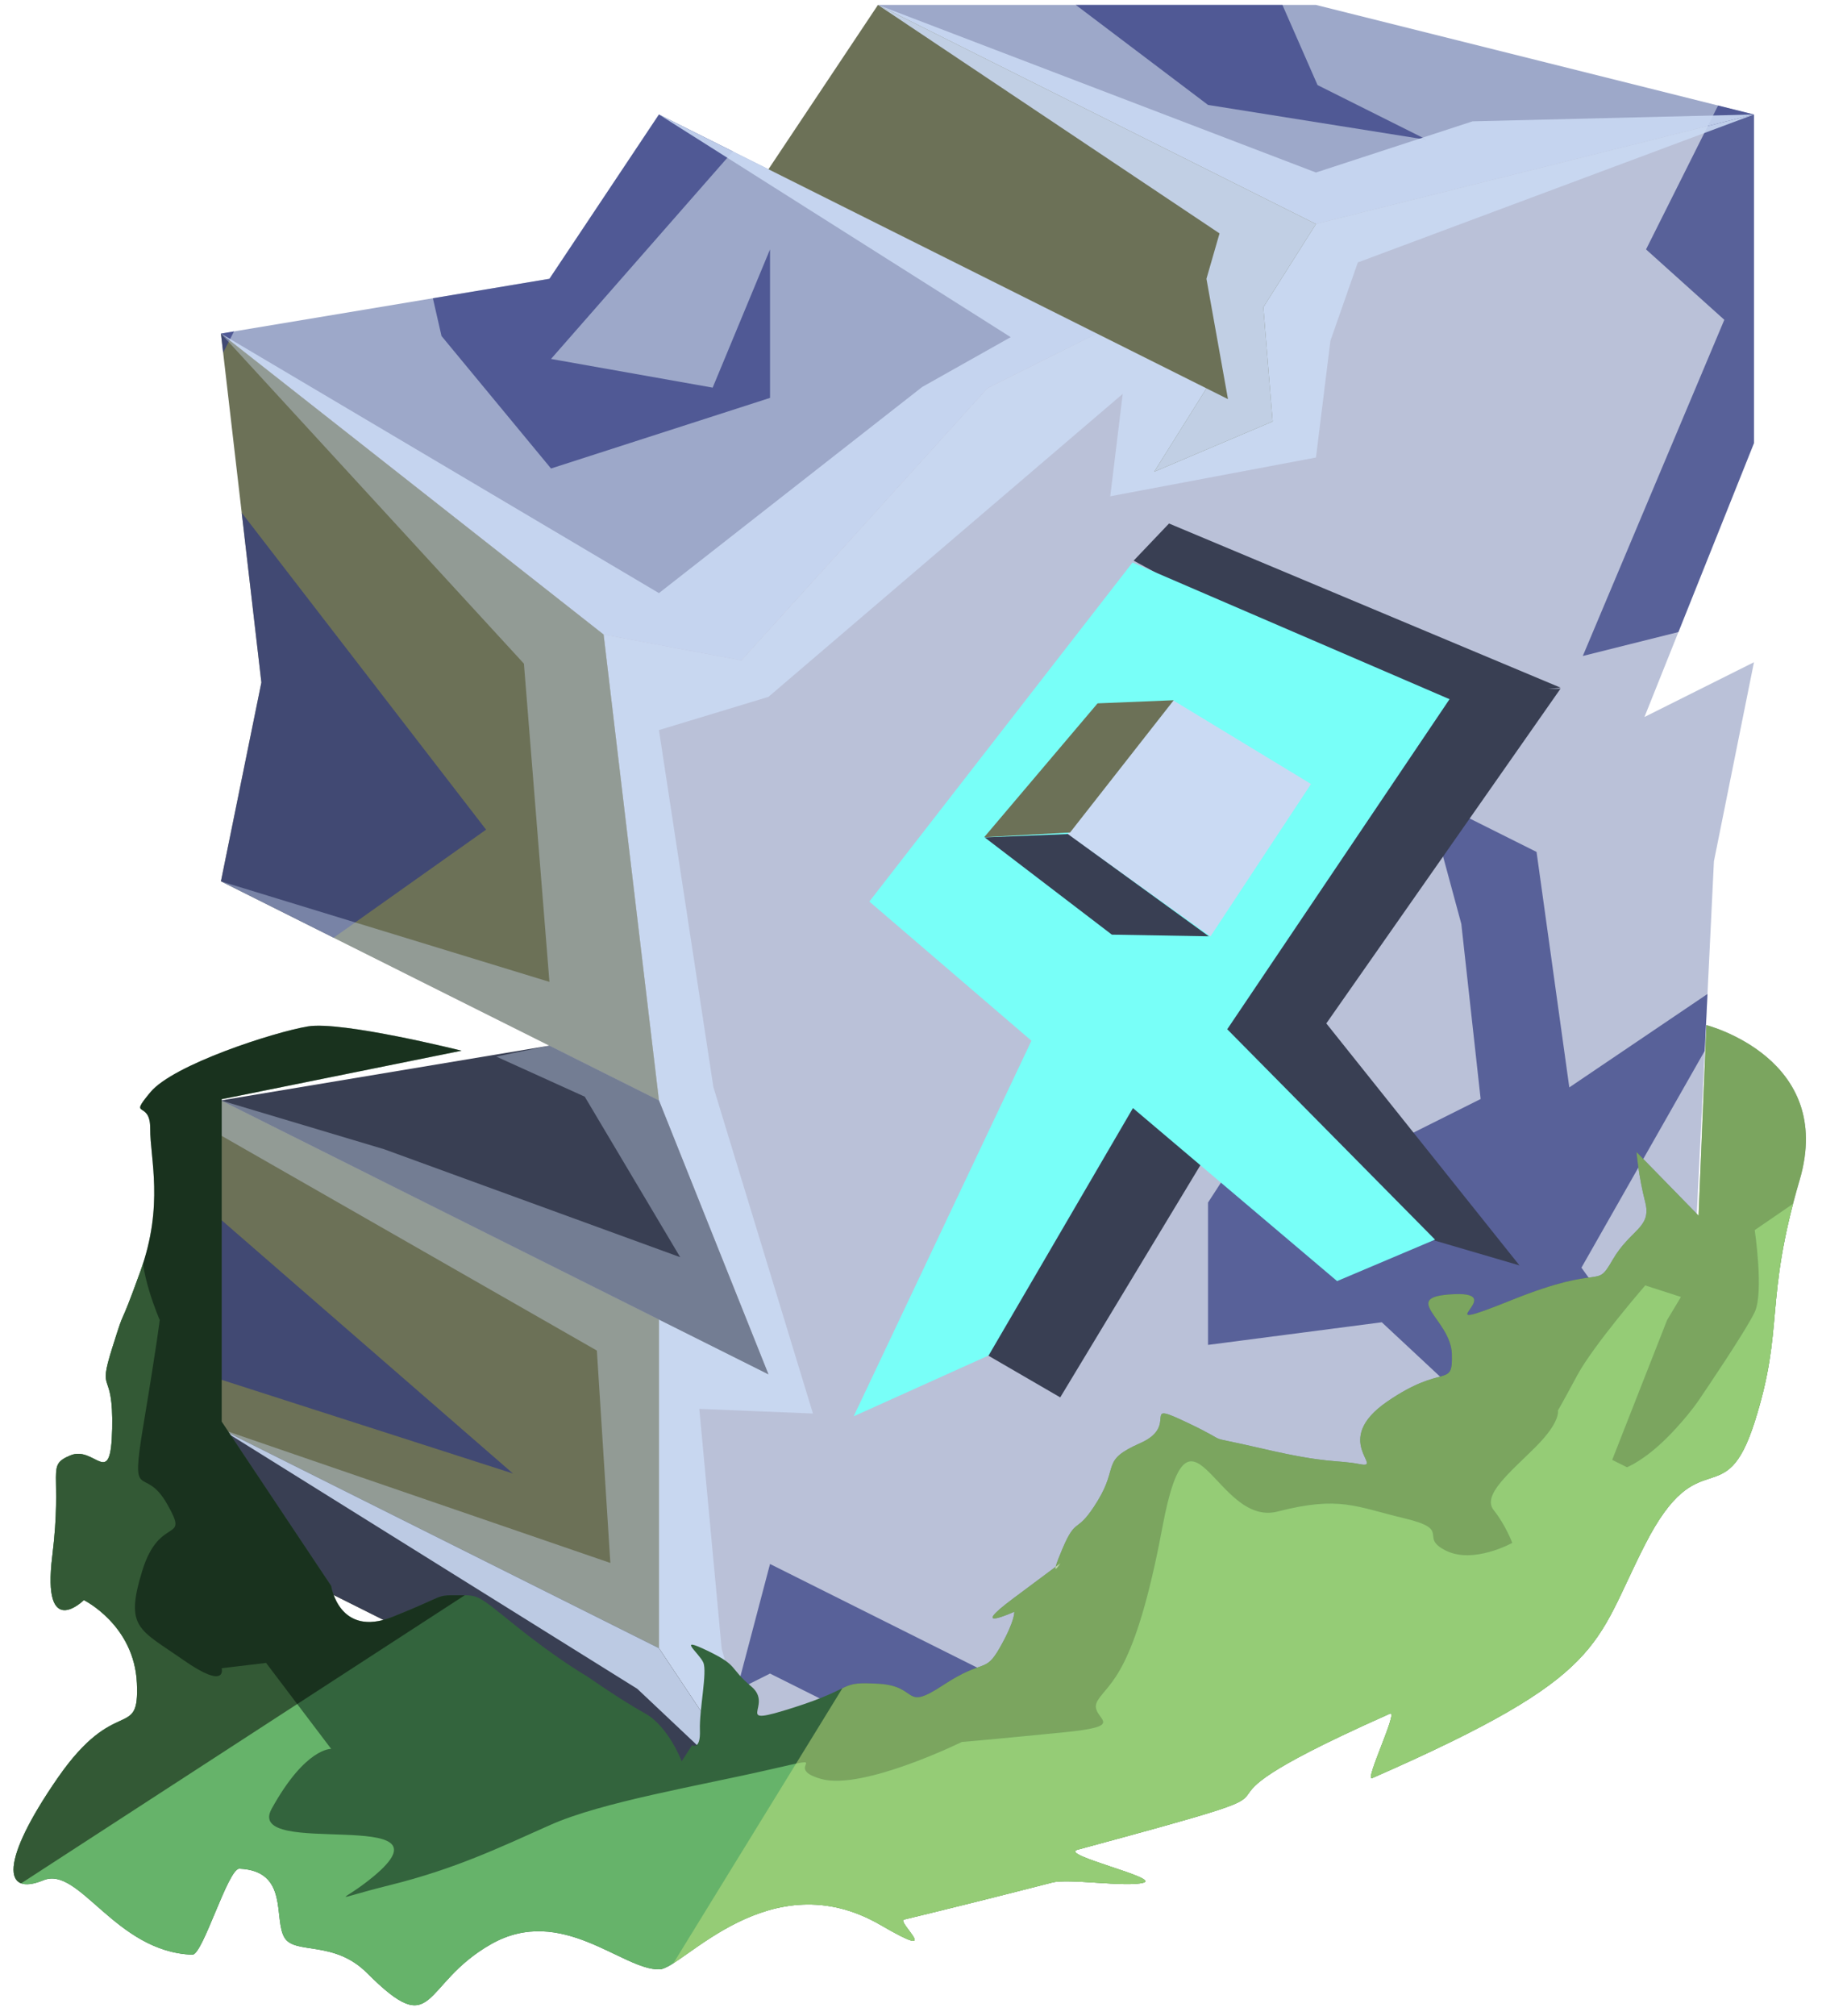 <?xml version="1.0" encoding="UTF-8" standalone="no"?><!DOCTYPE svg PUBLIC "-//W3C//DTD SVG 1.1//EN" "http://www.w3.org/Graphics/SVG/1.1/DTD/svg11.dtd"><svg width="100%" height="100%" viewBox="0 0 85 94" version="1.1" xmlns="http://www.w3.org/2000/svg" xmlns:xlink="http://www.w3.org/1999/xlink" xml:space="preserve" xmlns:serif="http://www.serif.com/" style="fill-rule:evenodd;clip-rule:evenodd;stroke-linejoin:round;stroke-miterlimit:1.414;"><g id="X_Runestone_grass_runes_2"><g id="F_Runestone_runes_2"><g><g><path d="M61.392,0.23l20.434,5.109l-20.434,5.108l-20.434,-10.217l20.434,0Z" style="fill:#9da8c9;"/><clipPath id="_clip1"><path d="M61.392,0.23l20.434,5.109l-20.434,5.108l-20.434,-10.217l20.434,0Z"/></clipPath><g clip-path="url(#_clip1)"><path d="M81.9,70.378l-8.123,-11.264l8.123,-14.279l-8.689,5.873l-1.528,-10.981l-5.109,-2.554l1.599,5.908l0.902,8.167l-7.609,3.804l-1.669,-4.274l-3.44,5.298l0,6.639l8.106,-1.055l7.22,6.73l-10.217,12.205l-15.326,-2.554l-10.217,-5.109l-1.552,5.885l1.552,-0.776l7.891,3.945l-38.542,1.163l0,-20.434l18.658,5.997l-18.658,-16.214l0,-15.325l7.231,8.724l10.173,-7.209l-14.219,-18.433l9.122,-17.797l3.018,13.21l5.109,6.179l10.217,-3.293l0,-6.924l-2.676,6.446l-7.541,-1.338l10.217,-11.653l6.839,-10.47l13.595,10.278l10.217,1.628l-5.108,-2.554l-3.674,-8.38l24.108,5.842l-5.109,10.201l3.652,3.283l-6.602,15.676l11.809,-2.954l3.084,-40.685l-80.272,5.841l-16.808,107.384l98.739,-15.333l-8.493,-14.464Z" style="fill:#303880;fill-opacity:0.7;"/><path d="M81.826,5.339l-18.481,6.899l-1.279,3.655l-0.674,5.442l-9.596,1.807l0.581,-4.775l-16.528,14.129l-5.108,1.549l2.539,16.645l4.645,15.225l-5.301,-0.216l1.043,11.184l2.182,7.638l-6.117,-5.767l-19.425,-12.113l18.167,6.242l-0.629,-9.903l-17.538,-10.032l0,-1.633l7.619,2.278l13.806,5.032l-4.452,-7.484l-4.129,-1.871l2.481,-0.509l-15.325,-7.663l15.325,4.689l-1.19,-14.839l-14.135,-15.392l20.434,12.102l12.281,-9.613l4.129,-2.323l-16.41,-10.383l26.546,13.273l-1.004,-5.611l0.61,-2.117l-15.935,-10.654l20.434,7.815l7.307,-2.387l13.127,-0.319Z" style="fill:#cadaf3;fill-opacity:0.9;"/></g><path d="M30.741,5.339l-5.109,7.662l-15.325,2.555l17.852,14.034l6.39,1.254l11.517,-12.734l5.109,-2.554l-20.434,-10.217" style="fill:#9da8c9;"/><clipPath id="_clip2"><path d="M30.741,5.339l-5.109,7.662l-15.325,2.555l17.852,14.034l6.39,1.254l11.517,-12.734l5.109,-2.554l-20.434,-10.217"/></clipPath><g clip-path="url(#_clip2)"><path d="M81.9,70.378l-8.123,-11.264l8.123,-14.279l-8.689,5.873l-1.528,-10.981l-5.109,-2.554l1.599,5.908l0.902,8.167l-7.609,3.804l-1.669,-4.274l-3.44,5.298l0,6.639l8.106,-1.055l7.22,6.73l-10.217,12.205l-15.326,-2.554l-10.217,-5.109l-1.552,5.885l1.552,-0.776l7.891,3.945l-38.542,1.163l0,-20.434l18.658,5.997l-18.658,-16.214l0,-15.325l7.231,8.724l10.173,-7.209l-14.219,-18.433l9.122,-17.797l3.018,13.21l5.109,6.179l10.217,-3.293l0,-6.924l-2.676,6.446l-7.541,-1.338l10.217,-11.653l6.839,-10.47l13.595,10.278l10.217,1.628l-5.108,-2.554l-3.674,-8.38l24.108,5.842l-5.109,10.201l3.652,3.283l-6.602,15.676l11.809,-2.954l3.084,-40.685l-80.272,5.841l-16.808,107.384l98.739,-15.333l-8.493,-14.464Z" style="fill:#303880;fill-opacity:0.7;"/><path d="M81.826,5.339l-18.481,6.899l-1.279,3.655l-0.674,5.442l-9.596,1.807l0.581,-4.775l-16.528,14.129l-5.108,1.549l2.539,16.645l4.645,15.225l-5.301,-0.216l1.043,11.184l2.182,7.638l-6.117,-5.767l-19.425,-12.113l18.167,6.242l-0.629,-9.903l-17.538,-10.032l0,-1.633l7.619,2.278l13.806,5.032l-4.452,-7.484l-4.129,-1.871l2.481,-0.509l-15.325,-7.663l15.325,4.689l-1.19,-14.839l-14.135,-15.392l20.434,12.102l12.281,-9.613l4.129,-2.323l-16.41,-10.383l26.546,13.273l-1.004,-5.611l0.61,-2.117l-15.935,-10.654l20.434,7.815l7.307,-2.387l13.127,-0.319Z" style="fill:#cadaf3;fill-opacity:0.9;"/></g><path d="M81.826,5.339l-20.434,5.108l-5.109,7.663l-5.108,-2.554l-5.109,2.554l-11.468,12.686l-6.441,-1.207l2.584,21.726l5.108,12.772l-5.108,-2.555l0,15.326l5.108,7.663l15.326,-7.663l0,-5.109l5.108,-2.554l5.109,2.554l17.456,-8.728l1.11,-22.857l1.868,-9.283l-5.109,2.554l5.109,-12.771l0,-15.325Z" style="fill:#bac1d8;"/><clipPath id="_clip3"><path d="M81.826,5.339l-20.434,5.108l-5.109,7.663l-5.108,-2.554l-5.109,2.554l-11.468,12.686l-6.441,-1.207l2.584,21.726l5.108,12.772l-5.108,-2.555l0,15.326l5.108,7.663l15.326,-7.663l0,-5.109l5.108,-2.554l5.109,2.554l17.456,-8.728l1.11,-22.857l1.868,-9.283l-5.109,2.554l5.109,-12.771l0,-15.325Z"/></clipPath><g clip-path="url(#_clip3)"><path d="M81.9,70.378l-8.123,-11.264l8.123,-14.279l-8.689,5.873l-1.528,-10.981l-5.109,-2.554l1.599,5.908l0.902,8.167l-7.609,3.804l-1.669,-4.274l-3.44,5.298l0,6.639l8.106,-1.055l7.22,6.73l-10.217,12.205l-15.326,-2.554l-10.217,-5.109l-1.552,5.885l1.552,-0.776l7.891,3.945l-38.542,1.163l0,-20.434l18.658,5.997l-18.658,-16.214l0,-15.325l7.231,8.724l10.173,-7.209l-14.219,-18.433l9.122,-17.797l3.018,13.21l5.109,6.179l10.217,-3.293l0,-6.924l-2.676,6.446l-7.541,-1.338l10.217,-11.653l6.839,-10.47l13.595,10.278l10.217,1.628l-5.108,-2.554l-3.674,-8.38l24.108,5.842l-5.109,10.201l3.652,3.283l-6.602,15.676l11.809,-2.954l3.084,-40.685l-80.272,5.841l-16.808,107.384l98.739,-15.333l-8.493,-14.464Z" style="fill:#303880;fill-opacity:0.7;"/><path d="M81.826,5.339l-18.481,6.899l-1.279,3.655l-0.674,5.442l-9.596,1.807l0.581,-4.775l-16.528,14.129l-5.108,1.549l2.539,16.645l4.645,15.225l-5.301,-0.216l1.043,11.184l2.182,7.638l-6.117,-5.767l-19.425,-12.113l18.167,6.242l-0.629,-9.903l-17.538,-10.032l0,-1.633l7.619,2.278l13.806,5.032l-4.452,-7.484l-4.129,-1.871l2.481,-0.509l-15.325,-7.663l15.325,4.689l-1.19,-14.839l-14.135,-15.392l20.434,12.102l12.281,-9.613l4.129,-2.323l-16.41,-10.383l26.546,13.273l-1.004,-5.611l0.61,-2.117l-15.935,-10.654l20.434,7.815l7.307,-2.387l13.127,-0.319Z" style="fill:#cadaf3;fill-opacity:0.9;"/></g><path d="M10.307,15.556l17.852,14.034l2.582,21.725l-20.434,-10.217l1.887,-9.273l-1.887,-16.269Z" style="fill:#6c7157;"/><clipPath id="_clip4"><path d="M10.307,15.556l17.852,14.034l2.582,21.725l-20.434,-10.217l1.887,-9.273l-1.887,-16.269Z"/></clipPath><g clip-path="url(#_clip4)"><path d="M81.9,70.378l-8.123,-11.264l8.123,-14.279l-8.689,5.873l-1.528,-10.981l-5.109,-2.554l1.599,5.908l0.902,8.167l-7.609,3.804l-1.669,-4.274l-3.44,5.298l0,6.639l8.106,-1.055l7.22,6.73l-10.217,12.205l-15.326,-2.554l-10.217,-5.109l-1.552,5.885l1.552,-0.776l7.891,3.945l-38.542,1.163l0,-20.434l18.658,5.997l-18.658,-16.214l0,-15.325l7.231,8.724l10.173,-7.209l-14.219,-18.433l9.122,-17.797l3.018,13.21l5.109,6.179l10.217,-3.293l0,-6.924l-2.676,6.446l-7.541,-1.338l10.217,-11.653l6.839,-10.47l13.595,10.278l10.217,1.628l-5.108,-2.554l-3.674,-8.38l24.108,5.842l-5.109,10.201l3.652,3.283l-6.602,15.676l11.809,-2.954l3.084,-40.685l-80.272,5.841l-16.808,107.384l98.739,-15.333l-8.493,-14.464Z" style="fill:#303880;fill-opacity:0.7;"/><path d="M81.826,5.339l-18.481,6.899l-1.279,3.655l-0.674,5.442l-9.596,1.807l0.581,-4.775l-16.528,14.129l-5.108,1.549l2.539,16.645l4.645,15.225l-5.301,-0.216l1.043,11.184l2.182,7.638l-6.117,-5.767l-19.425,-12.113l18.167,6.242l-0.629,-9.903l-17.538,-10.032l0,-1.633l7.619,2.278l13.806,5.032l-4.452,-7.484l-4.129,-1.871l2.481,-0.509l-15.325,-7.663l15.325,4.689l-1.19,-14.839l-14.135,-15.392l20.434,12.102l12.281,-9.613l4.129,-2.323l-16.41,-10.383l26.546,13.273l-1.004,-5.611l0.61,-2.117l-15.935,-10.654l20.434,7.815l7.307,-2.387l13.127,-0.319Z" style="fill:#cadaf3;fill-opacity:0.4;"/></g><path d="M35.849,84.521l-20.434,-10.217l-5.108,-7.663l0,-15.326l20.434,10.217l0,15.326l5.108,7.663Z" style="fill:#6c7157;"/><clipPath id="_clip5"><path d="M35.849,84.521l-20.434,-10.217l-5.108,-7.663l0,-15.326l20.434,10.217l0,15.326l5.108,7.663Z"/></clipPath><g clip-path="url(#_clip5)"><path d="M81.9,70.378l-8.123,-11.264l8.123,-14.279l-8.689,5.873l-1.528,-10.981l-5.109,-2.554l1.599,5.908l0.902,8.167l-7.609,3.804l-1.669,-4.274l-3.44,5.298l0,6.639l8.106,-1.055l7.22,6.73l-10.217,12.205l-15.326,-2.554l-10.217,-5.109l-1.552,5.885l1.552,-0.776l7.891,3.945l-38.542,1.163l0,-20.434l18.658,5.997l-18.658,-16.214l0,-15.325l7.231,8.724l10.173,-7.209l-14.219,-18.433l9.122,-17.797l3.018,13.21l5.109,6.179l10.217,-3.293l0,-6.924l-2.676,6.446l-7.541,-1.338l10.217,-11.653l6.839,-10.47l13.595,10.278l10.217,1.628l-5.108,-2.554l-3.674,-8.38l24.108,5.842l-5.109,10.201l3.652,3.283l-6.602,15.676l11.809,-2.954l3.084,-40.685l-80.272,5.841l-16.808,107.384l98.739,-15.333l-8.493,-14.464Z" style="fill:#303880;fill-opacity:0.7;"/><path d="M81.826,5.339l-18.481,6.899l-1.279,3.655l-0.674,5.442l-9.596,1.807l0.581,-4.775l-16.528,14.129l-5.108,1.549l2.539,16.645l4.645,15.225l-5.301,-0.216l1.043,11.184l2.182,7.638l-6.117,-5.767l-19.425,-12.113l18.167,6.242l-0.629,-9.903l-17.538,-10.032l0,-1.633l7.619,2.278l13.806,5.032l-4.452,-7.484l-4.129,-1.871l2.481,-0.509l-15.325,-7.663l15.325,4.689l-1.19,-14.839l-14.135,-15.392l20.434,12.102l12.281,-9.613l4.129,-2.323l-16.41,-10.383l26.546,13.273l-1.004,-5.611l0.61,-2.117l-15.935,-10.654l20.434,7.815l7.307,-2.387l13.127,-0.319Z" style="fill:#cadaf3;fill-opacity:0.4;"/></g><path d="M10.307,41.098l15.325,7.663l-15.325,2.554l25.542,12.772l-5.108,-12.772l-20.434,-10.217Z" style="fill:#393f53;"/><clipPath id="_clip6"><path d="M10.307,41.098l15.325,7.663l-15.325,2.554l25.542,12.772l-5.108,-12.772l-20.434,-10.217Z"/></clipPath><g clip-path="url(#_clip6)"><path d="M81.826,5.339l-18.481,6.899l-1.279,3.655l-0.674,5.442l-9.596,1.807l0.581,-4.775l-16.528,14.129l-5.108,1.549l2.539,16.645l4.645,15.225l-5.301,-0.216l1.043,11.184l2.182,7.638l-6.117,-5.767l-19.425,-12.113l18.167,6.242l-0.629,-9.903l-17.538,-10.032l0,-1.633l7.619,2.278l13.806,5.032l-4.452,-7.484l-4.129,-1.871l2.481,-0.509l-15.325,-7.663l15.325,4.689l-1.19,-14.839l-14.135,-15.392l20.434,12.102l12.281,-9.613l4.129,-2.323l-16.41,-10.383l26.546,13.273l-1.004,-5.611l0.61,-2.117l-15.935,-10.654l20.434,7.815l7.307,-2.387l13.127,-0.319Z" style="fill:#cadaf3;fill-opacity:0.4;"/></g><path d="M10.307,66.641l20.434,10.217l5.108,7.663l-20.434,-10.217l-5.108,-7.663Z" style="fill:#393f53;"/><clipPath id="_clip7"><path d="M10.307,66.641l20.434,10.217l5.108,7.663l-20.434,-10.217l-5.108,-7.663Z"/></clipPath><g clip-path="url(#_clip7)"><path d="M81.826,5.339l-18.481,6.899l-1.279,3.655l-0.674,5.442l-9.596,1.807l0.581,-4.775l-16.528,14.129l-5.108,1.549l2.539,16.645l4.645,15.225l-5.301,-0.216l1.043,11.184l2.182,7.638l-6.117,-5.767l-19.425,-12.113l18.167,6.242l-0.629,-9.903l-17.538,-10.032l0,-1.633l7.619,2.278l13.806,5.032l-4.452,-7.484l-4.129,-1.871l2.481,-0.509l-15.325,-7.663l15.325,4.689l-1.19,-14.839l-14.135,-15.392l20.434,12.102l12.281,-9.613l4.129,-2.323l-16.41,-10.383l26.546,13.273l-1.004,-5.611l0.61,-2.117l-15.935,-10.654l20.434,7.815l7.307,-2.387l13.127,-0.319Z" style="fill:#cadaf3;fill-opacity:0.9;"/></g><path d="M40.958,0.23l-5.109,7.663l20.434,10.217l-2.438,3.889l5.527,-2.345l-0.435,-5.326l2.455,-3.881l-20.434,-10.217Z" style="fill:#6c7157;"/><clipPath id="_clip8"><path d="M40.958,0.23l-5.109,7.663l20.434,10.217l-2.438,3.889l5.527,-2.345l-0.435,-5.326l2.455,-3.881l-20.434,-10.217Z"/></clipPath><g clip-path="url(#_clip8)"><path d="M81.826,5.339l-18.481,6.899l-1.279,3.655l-0.674,5.442l-9.596,1.807l0.581,-4.775l-16.528,14.129l-5.108,1.549l2.539,16.645l4.645,15.225l-5.301,-0.216l1.043,11.184l2.182,7.638l-6.117,-5.767l-19.425,-12.113l18.167,6.242l-0.629,-9.903l-17.538,-10.032l0,-1.633l7.619,2.278l13.806,5.032l-4.452,-7.484l-4.129,-1.871l2.481,-0.509l-15.325,-7.663l15.325,4.689l-1.19,-14.839l-14.135,-15.392l20.434,12.102l12.281,-9.613l4.129,-2.323l-16.41,-10.383l26.546,13.273l-1.004,-5.611l0.61,-2.117l-15.935,-10.654l20.434,7.815l7.307,-2.387l13.127,-0.319Z" style="fill:#cadaf3;fill-opacity:0.9;"/></g></g></g></g><g><path d="M60.939,46.551l9.948,12.458l-4.348,-1.274l-12.119,-9.902l6.519,-1.282Z" style="fill:#393f53;"/><path d="M52.851,48.192l13.868,-15.941l6.083,-0.138l-10.988,15.699l-8.963,0.38Z" style="fill:#393f53;"/><path d="M52.887,26.144l1.65,-1.732l18.272,7.657l-7.559,0.788l-12.363,-6.713Z" style="fill:#393f53;"/><path d="M56.079,54.206l-3.645,-2.965l-8.161,10.911l5.189,3.011l6.617,-10.957Z" style="fill:#393f53;"/><path d="M39.834,66.071l6.159,-2.81l3.313,1.937l-4.813,2.65l-4.659,-1.777Z" style="fill:none;"/><path d="M62.376,59.749l4.003,1.649l4.534,-2.321l-4.159,-1.166l-4.378,1.838Z" style="fill:none;"/><path d="M52.854,51.673l9.524,8.067l4.57,-1.934l-9.695,-9.81l10.371,-15.391l-14.79,-6.374l-12.277,15.81l7.562,6.49l-8.293,17.514l6.296,-2.837l6.732,-11.535Z" style="fill:#78fff8;"/><g><path d="M54.738,32.663l6.423,3.896l-4.689,7.106l-6.669,-4.761l4.935,-6.241Z" style="fill:#cadaf3;"/><path d="M54.756,32.653l-3.552,0.146l-5.289,6.24l4.006,-0.218l4.835,-6.168Z" style="fill:#6c7157;"/><path d="M45.937,39.05l3.881,-0.156l6.577,4.768l-4.525,-0.078l-5.933,-4.534Z" style="fill:#393f53;"/></g></g><path d="M79.606,47.803c0,0 6.023,1.536 4.351,7.225c-1.672,5.688 -0.691,6.841 -2.095,11.265c-1.405,4.423 -2.577,0.767 -5.109,5.713c-2.445,4.777 -1.717,6.083 -12.733,10.908c-0.392,0.172 1.247,-3.192 0.82,-3.002c-0.897,0.399 -1.668,0.754 -2.331,1.07c-8.523,4.067 0.853,1.734 -12.241,5.274c-0.883,0.238 3.879,1.315 3.076,1.538c-0.803,0.222 -3.477,-0.208 -4.251,-0.009c-2.579,0.663 -4.884,1.237 -6.919,1.728c-0.37,0.089 1.938,2.015 -1.083,0.259c-5.189,-3.019 -9.236,2.023 -10.315,2.063c-1.716,0.064 -4.565,-3.053 -7.872,-1.172c-3.306,1.881 -2.554,4.569 -5.78,1.343c-1.543,-1.544 -3.353,-0.852 -3.845,-1.639c-0.538,-0.858 0.225,-3.128 -2.109,-3.226c-0.531,-0.023 -1.709,4.029 -2.194,4.011c-3.597,-0.128 -5.276,-4.159 -6.946,-3.473c-1.895,0.779 -2.04,-0.866 0.667,-4.775c2.707,-3.909 3.812,-1.699 3.69,-4.417c-0.123,-2.717 -2.474,-3.871 -2.474,-3.871c0,0 -1.964,1.936 -1.473,-2.058c0.491,-3.993 -0.318,-4.202 0.839,-4.688c1.157,-0.487 1.892,1.663 1.955,-1.24c0.063,-2.903 -0.708,-1.505 0,-3.763c0.708,-2.259 0.201,-0.492 1.315,-3.58c1.113,-3.087 0.45,-5.273 0.459,-6.653c0.009,-1.38 -1.066,-0.413 0.009,-1.703c1.075,-1.29 5.754,-2.798 7.339,-3.066c1.586,-0.267 7.177,1.131 7.177,1.131l-11.191,2.263l0,15.034l5.109,7.662c0,0 0.363,2.442 2.875,1.438c2.511,-1.004 1.961,-1.004 3.007,-1.004c1.046,0 0.881,-0.055 2.807,1.486c1.927,1.542 3.277,2.314 3.277,2.314c0,0 1.568,1.1 2.669,1.705c1.101,0.606 1.717,2.237 1.717,2.237l0.485,-0.75c0,0 0.4,0.249 0.365,-0.701c-0.034,-0.951 0.351,-2.712 0.158,-3.153c-0.192,-0.441 -1.293,-1.266 0.193,-0.551c1.486,0.716 0.969,0.76 2.053,1.674c1.085,0.914 -1.018,1.927 1.96,0.98c2.979,-0.947 2.056,-1.222 3.976,-1.112c1.921,0.11 1.095,1.321 3.022,0.055c1.926,-1.266 1.926,-0.496 2.642,-1.762c0.716,-1.266 0.661,-1.651 0.661,-1.651c0,0 -2.243,1.016 -0.048,-0.621l2.195,-1.637c0,0 -0.569,0.9 0.101,-0.679c0.67,-1.578 0.637,-0.587 1.644,-2.238c1.008,-1.652 0.123,-1.865 1.997,-2.694c1.873,-0.83 -0.109,-2.041 2.204,-0.94c2.312,1.101 0.378,0.481 3.492,1.204c3.114,0.723 3.389,0.503 4.545,0.723c1.157,0.22 -1.376,-1.101 1.267,-2.918c2.642,-1.817 3.064,-0.587 3.018,-2.22c-0.045,-1.634 -2.523,-2.68 0.12,-2.79c2.642,-0.11 -1.705,2.033 2.671,0.274c4.376,-1.76 3.88,-0.439 4.706,-1.87c0.826,-1.432 1.835,-1.487 1.523,-2.698c-0.312,-1.211 -0.405,-2.332 -0.405,-2.332l2.892,2.961l0.366,-8.882Z" style="fill:#33643d;"/><clipPath id="_clip9"><path d="M79.606,47.803c0,0 6.023,1.536 4.351,7.225c-1.672,5.688 -0.691,6.841 -2.095,11.265c-1.405,4.423 -2.577,0.767 -5.109,5.713c-2.445,4.777 -1.717,6.083 -12.733,10.908c-0.392,0.172 1.247,-3.192 0.82,-3.002c-0.897,0.399 -1.668,0.754 -2.331,1.07c-8.523,4.067 0.853,1.734 -12.241,5.274c-0.883,0.238 3.879,1.315 3.076,1.538c-0.803,0.222 -3.477,-0.208 -4.251,-0.009c-2.579,0.663 -4.884,1.237 -6.919,1.728c-0.37,0.089 1.938,2.015 -1.083,0.259c-5.189,-3.019 -9.236,2.023 -10.315,2.063c-1.716,0.064 -4.565,-3.053 -7.872,-1.172c-3.306,1.881 -2.554,4.569 -5.78,1.343c-1.543,-1.544 -3.353,-0.852 -3.845,-1.639c-0.538,-0.858 0.225,-3.128 -2.109,-3.226c-0.531,-0.023 -1.709,4.029 -2.194,4.011c-3.597,-0.128 -5.276,-4.159 -6.946,-3.473c-1.895,0.779 -2.04,-0.866 0.667,-4.775c2.707,-3.909 3.812,-1.699 3.69,-4.417c-0.123,-2.717 -2.474,-3.871 -2.474,-3.871c0,0 -1.964,1.936 -1.473,-2.058c0.491,-3.993 -0.318,-4.202 0.839,-4.688c1.157,-0.487 1.892,1.663 1.955,-1.24c0.063,-2.903 -0.708,-1.505 0,-3.763c0.708,-2.259 0.201,-0.492 1.315,-3.58c1.113,-3.087 0.45,-5.273 0.459,-6.653c0.009,-1.38 -1.066,-0.413 0.009,-1.703c1.075,-1.29 5.754,-2.798 7.339,-3.066c1.586,-0.267 7.177,1.131 7.177,1.131l-11.191,2.263l0,15.034l5.109,7.662c0,0 0.363,2.442 2.875,1.438c2.511,-1.004 1.961,-1.004 3.007,-1.004c1.046,0 0.881,-0.055 2.807,1.486c1.927,1.542 3.277,2.314 3.277,2.314c0,0 1.568,1.1 2.669,1.705c1.101,0.606 1.717,2.237 1.717,2.237l0.485,-0.75c0,0 0.4,0.249 0.365,-0.701c-0.034,-0.951 0.351,-2.712 0.158,-3.153c-0.192,-0.441 -1.293,-1.266 0.193,-0.551c1.486,0.716 0.969,0.76 2.053,1.674c1.085,0.914 -1.018,1.927 1.96,0.98c2.979,-0.947 2.056,-1.222 3.976,-1.112c1.921,0.11 1.095,1.321 3.022,0.055c1.926,-1.266 1.926,-0.496 2.642,-1.762c0.716,-1.266 0.661,-1.651 0.661,-1.651c0,0 -2.243,1.016 -0.048,-0.621l2.195,-1.637c0,0 -0.569,0.9 0.101,-0.679c0.67,-1.578 0.637,-0.587 1.644,-2.238c1.008,-1.652 0.123,-1.865 1.997,-2.694c1.873,-0.83 -0.109,-2.041 2.204,-0.94c2.312,1.101 0.378,0.481 3.492,1.204c3.114,0.723 3.389,0.503 4.545,0.723c1.157,0.22 -1.376,-1.101 1.267,-2.918c2.642,-1.817 3.064,-0.587 3.018,-2.22c-0.045,-1.634 -2.523,-2.68 0.12,-2.79c2.642,-0.11 -1.705,2.033 2.671,0.274c4.376,-1.76 3.88,-0.439 4.706,-1.87c0.826,-1.432 1.835,-1.487 1.523,-2.698c-0.312,-1.211 -0.405,-2.332 -0.405,-2.332l2.892,2.961l0.366,-8.882Z"/></clipPath><g clip-path="url(#_clip9)"><path d="M86.156,35.811l18.329,50.032l-68.039,22.175l-11.593,-5.796l28.829,-46.888l32.474,-19.523" style="fill:#c4e783;fill-opacity:0.5;"/><path d="M88.204,51.555l-4.555,4.581l-1.787,1.226c0,0 0.431,2.913 0,3.822c-0.432,0.909 -2.456,3.881 -2.456,3.881c0,0 -0.556,0.899 -1.632,1.974c-1.075,1.075 -1.873,1.382 -1.873,1.382l-0.689,-0.344l2.562,-6.522l0.645,-1.075l-1.666,-0.538c0,0 -2.42,2.796 -3.172,4.194c-0.753,1.398 -0.901,1.639 -0.901,1.639c0,0 0.147,0.511 -1.035,1.694c-1.183,1.183 -2.522,2.249 -1.96,2.952c0.562,0.704 0.866,1.527 0.866,1.527c0,0 -1.809,1.005 -3.099,0.36c-1.291,-0.645 0.322,-0.968 -1.936,-1.506c-2.258,-0.537 -3.017,-1.061 -5.917,-0.315c-2.9,0.745 -4.083,-6.136 -5.373,0.745c-1.29,6.882 -2.483,7.205 -3.016,8.065c-0.532,0.86 1.738,1.159 -1.655,1.493c-3.393,0.335 -4.684,0.442 -4.684,0.442c0,0 -4.619,2.268 -6.556,1.726c-1.938,-0.543 0.841,-1.188 -2.43,-0.435c-3.272,0.752 -7.808,1.505 -10.217,2.58c-2.409,1.076 -4.448,2.051 -7.461,2.8c-3.013,0.749 -2.275,0.839 -0.786,-0.397c4.039,-3.353 -6.057,-0.789 -4.747,-3.16c1.582,-2.862 2.777,-2.791 2.777,-2.791l-3.037,-4.01l-2.072,0.247c0,0 0.273,1.056 -1.792,-0.386c-2.066,-1.442 -2.732,-1.484 -1.915,-4.151c0.817,-2.668 2.247,-1.226 1.156,-3.13c-1.091,-1.903 -1.737,0.14 -1.091,-3.731c0.645,-3.871 0.752,-4.839 0.752,-4.839c0,0 -1.077,-2.477 -0.753,-3.658c0.323,-1.181 0.431,-2.148 0.431,-2.148l-4.543,1.558l2.647,-6.074l0,-0.861c0,0 -6.599,-2.903 -7.567,0.753c-0.967,3.656 -3.215,4.065 -1.231,13.323c1.984,9.258 2.572,10.124 1.311,15.981c-1.262,5.857 -3.843,9.62 -0.832,10.911c3.01,1.29 0.322,2.258 11.72,2.903c11.398,0.645 59.586,-4.119 59.586,-4.119l22.994,-25.343l-3.011,-13.226" style="fill:#66b36a;"/><clipPath id="_clip10"><path d="M88.204,51.555l-4.555,4.581l-1.787,1.226c0,0 0.431,2.913 0,3.822c-0.432,0.909 -2.456,3.881 -2.456,3.881c0,0 -0.556,0.899 -1.632,1.974c-1.075,1.075 -1.873,1.382 -1.873,1.382l-0.689,-0.344l2.562,-6.522l0.645,-1.075l-1.666,-0.538c0,0 -2.42,2.796 -3.172,4.194c-0.753,1.398 -0.901,1.639 -0.901,1.639c0,0 0.147,0.511 -1.035,1.694c-1.183,1.183 -2.522,2.249 -1.96,2.952c0.562,0.704 0.866,1.527 0.866,1.527c0,0 -1.809,1.005 -3.099,0.36c-1.291,-0.645 0.322,-0.968 -1.936,-1.506c-2.258,-0.537 -3.017,-1.061 -5.917,-0.315c-2.9,0.745 -4.083,-6.136 -5.373,0.745c-1.29,6.882 -2.483,7.205 -3.016,8.065c-0.532,0.86 1.738,1.159 -1.655,1.493c-3.393,0.335 -4.684,0.442 -4.684,0.442c0,0 -4.619,2.268 -6.556,1.726c-1.938,-0.543 0.841,-1.188 -2.43,-0.435c-3.272,0.752 -7.808,1.505 -10.217,2.58c-2.409,1.076 -4.448,2.051 -7.461,2.8c-3.013,0.749 -2.275,0.839 -0.786,-0.397c4.039,-3.353 -6.057,-0.789 -4.747,-3.16c1.582,-2.862 2.777,-2.791 2.777,-2.791l-3.037,-4.01l-2.072,0.247c0,0 0.273,1.056 -1.792,-0.386c-2.066,-1.442 -2.732,-1.484 -1.915,-4.151c0.817,-2.668 2.247,-1.226 1.156,-3.13c-1.091,-1.903 -1.737,0.14 -1.091,-3.731c0.645,-3.871 0.752,-4.839 0.752,-4.839c0,0 -1.077,-2.477 -0.753,-3.658c0.323,-1.181 0.431,-2.148 0.431,-2.148l-4.543,1.558l2.647,-6.074l0,-0.861c0,0 -6.599,-2.903 -7.567,0.753c-0.967,3.656 -3.215,4.065 -1.231,13.323c1.984,9.258 2.572,10.124 1.311,15.981c-1.262,5.857 -3.843,9.62 -0.832,10.911c3.01,1.29 0.322,2.258 11.72,2.903c11.398,0.645 59.586,-4.119 59.586,-4.119l22.994,-25.343l-3.011,-13.226"/></clipPath><g clip-path="url(#_clip10)"><path d="M86.156,35.811l18.329,50.032l-68.039,22.175l-11.593,-5.796l28.829,-46.888l32.474,-19.523" style="fill:#c4e783;fill-opacity:0.5;"/></g><path d="M29.962,69.016l-34.27,22.244l-1.49,-52.229l38.658,5.892l-2.898,24.093" style="fill-opacity:0.5;"/></g></g></svg>